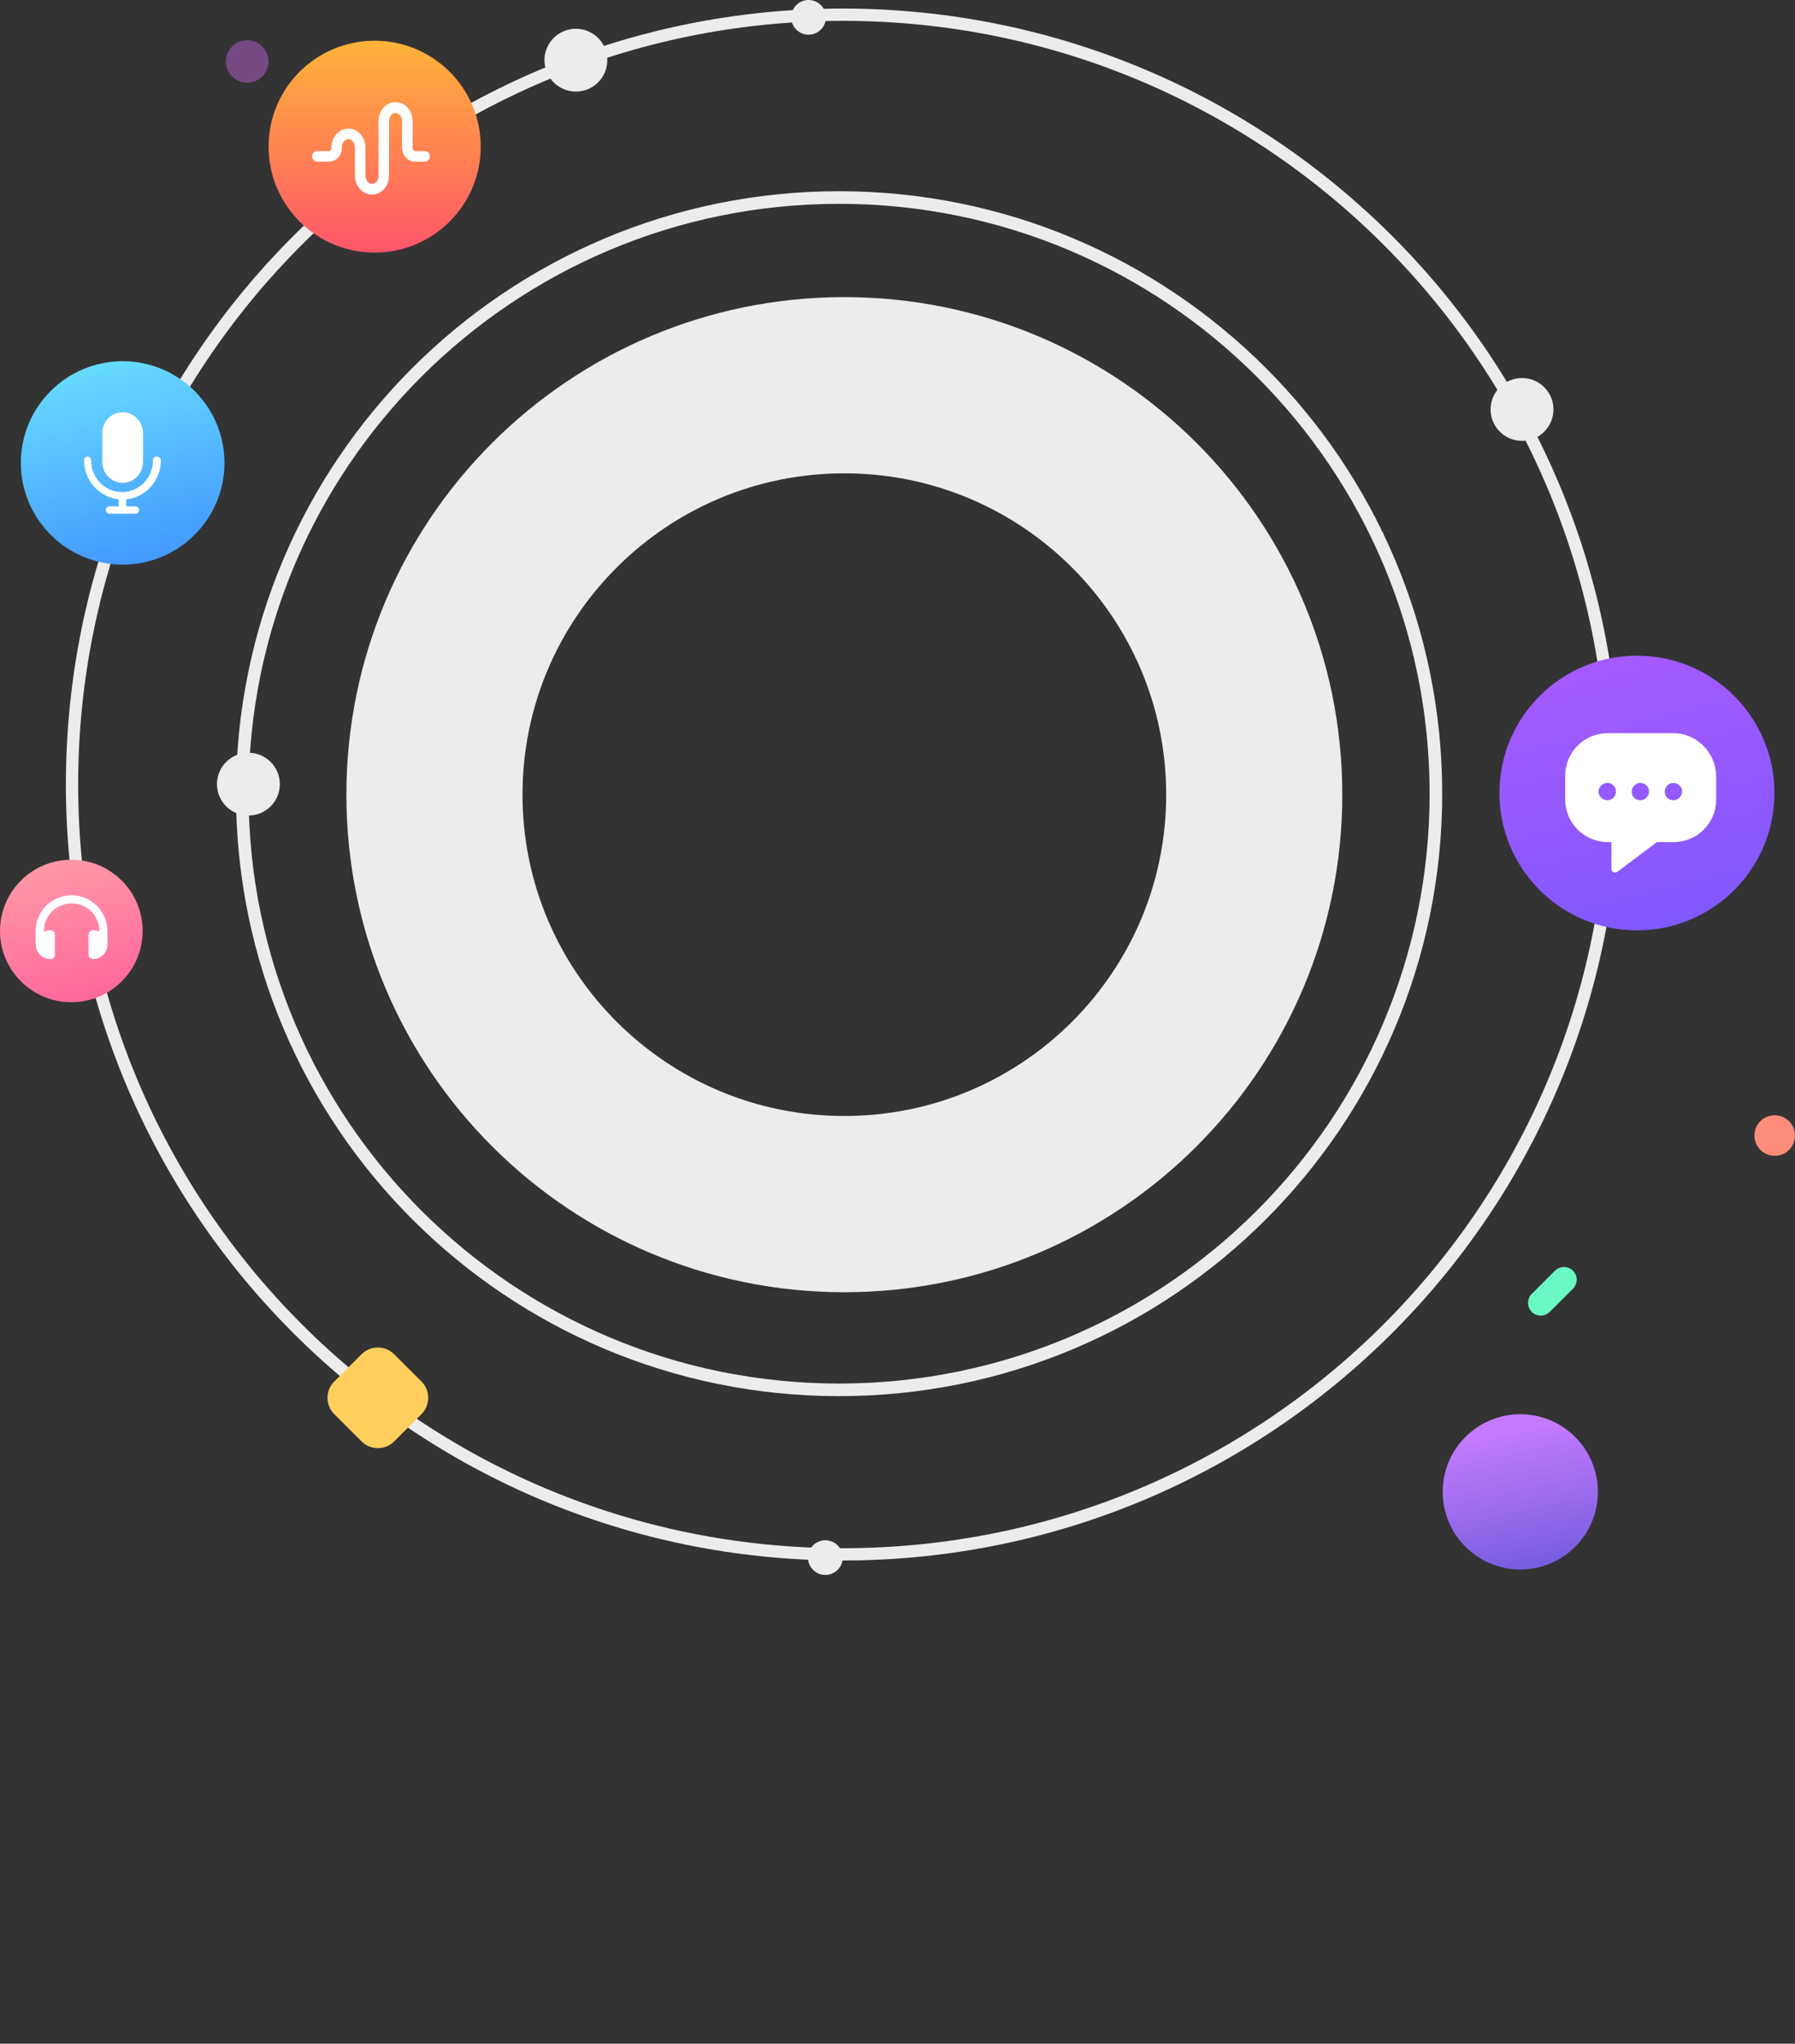 <svg width="370" height="421" viewBox="0 0 370 421" fill="none" xmlns="http://www.w3.org/2000/svg">
<rect x="0" y="0" width="370" height="421" fill="#333333" stroke="none"/>
<g clip-path="url(#clip0_6:4)">
<path d="M174.043 248.043C220.707 248.043 258.534 210.281 258.534 163.699C258.534 117.117 220.707 79.355 174.043 79.355C127.38 79.355 89.553 117.117 89.553 163.699C89.553 210.281 127.38 248.043 174.043 248.043Z" stroke="#ECECEC" stroke-width="36.304"/>
<path d="M173.708 320.194C261.443 320.194 332.566 249.194 332.566 161.612C332.566 74.029 261.443 3.029 173.708 3.029C85.973 3.029 14.849 74.029 14.849 161.612C14.849 249.194 85.973 320.194 173.708 320.194Z" stroke="#ECECEC" stroke-width="2.529"/>
<path d="M172.96 286.304C240.903 286.304 295.981 231.321 295.981 163.496C295.981 95.672 240.903 40.689 172.96 40.689C105.018 40.689 49.939 95.672 49.939 163.496C49.939 231.321 105.018 286.304 172.96 286.304Z" stroke="#ECECEC" stroke-width="2.595"/>
<path d="M25.283 116.312C36.864 116.312 46.271 106.921 46.271 95.361C46.271 83.8 36.864 74.409 25.283 74.409C13.703 74.409 4.295 83.794 4.295 95.354C4.295 106.915 13.703 116.312 25.283 116.312Z" fill="url(#paint0_linear_6:4)"/>
<path fill-rule="evenodd" clip-rule="evenodd" d="M25.283 99.465C22.977 99.465 21.077 97.524 21.077 95.177V89.214C21.077 86.823 22.933 84.926 25.283 84.926C27.589 84.926 29.49 86.868 29.49 89.214V95.177C29.49 97.524 27.589 99.465 25.283 99.465ZM33.158 94.817C33.158 99.016 30.035 102.494 26.012 102.855V104.303H27.957C28.362 104.303 28.679 104.663 28.679 105.068C28.679 105.473 28.362 105.833 27.957 105.833H22.527C22.122 105.833 21.805 105.473 21.805 105.068C21.805 104.663 22.122 104.303 22.527 104.303H24.472V102.855C20.494 102.45 17.326 99.016 17.326 94.817C17.326 94.412 17.643 94.052 18.049 94.052C18.454 94.052 18.771 94.412 18.771 94.817C18.771 98.428 21.622 101.362 25.15 101.362C28.679 101.362 31.53 98.428 31.53 94.817C31.53 94.412 31.846 94.052 32.252 94.052C32.841 94.045 33.158 94.406 33.158 94.817Z" fill="white"/>
<path d="M14.704 206.456C22.813 206.456 29.407 199.872 29.407 191.778C29.407 183.683 22.813 177.099 14.704 177.099C6.595 177.099 0 183.683 0 191.778C0 199.872 6.595 206.456 14.704 206.456Z" fill="url(#paint1_linear_6:4)"/>
<path d="M22.135 191.581C22.008 187.585 18.739 184.423 14.735 184.423C10.732 184.423 7.463 187.616 7.336 191.581V194.257C7.336 194.383 7.368 194.484 7.399 194.611C7.399 196.255 8.755 197.577 10.402 197.577C10.922 197.577 11.308 197.159 11.308 196.641V192.543C11.308 192.024 10.922 191.607 10.402 191.607C9.952 191.607 9.496 191.733 9.078 191.929V191.575C9.173 188.508 11.695 186.092 14.767 186.092C17.84 186.092 20.355 188.514 20.456 191.575V191.898C20.038 191.702 19.613 191.607 19.164 191.607C18.904 191.607 18.676 191.702 18.517 191.898C18.353 192.062 18.258 192.315 18.258 192.543V196.641C18.258 196.9 18.353 197.128 18.517 197.286C18.682 197.45 18.936 197.577 19.164 197.577C20.811 197.577 22.103 196.255 22.135 194.611C22.135 194.611 22.135 194.547 22.135 194.516C22.166 194.453 22.166 194.351 22.166 194.288L22.135 191.581Z" fill="white"/>
<path d="M337.419 191.657C353.073 191.657 365.762 178.99 365.762 163.363C365.762 147.737 353.073 135.07 337.419 135.07C321.765 135.07 309.076 147.737 309.076 163.363C309.076 178.99 321.765 191.657 337.419 191.657Z" fill="url(#paint2_linear_6:4)"/>
<path d="M344.907 151.032H331.413C326.554 151.032 322.639 154.94 322.639 159.79V164.711C322.639 169.561 326.554 173.469 331.413 173.469H332.154V178.99C332.154 179.262 332.287 179.528 332.56 179.667C332.832 179.8 333.098 179.737 333.371 179.597L341.536 173.469H344.976C349.835 173.469 353.751 169.561 353.751 164.711V159.79C353.617 154.94 349.702 151.032 344.907 151.032ZM344.907 161.277C345.648 161.277 346.256 161.681 346.592 162.352C346.864 163.028 346.725 163.768 346.186 164.306C345.648 164.843 344.907 164.983 344.229 164.711C343.551 164.439 343.152 163.768 343.152 163.092C343.152 162.617 343.355 162.149 343.69 161.814C343.963 161.479 344.438 161.277 344.907 161.277ZM338.097 161.277C338.838 161.277 339.446 161.681 339.782 162.352C340.054 163.028 339.915 163.768 339.376 164.306C338.838 164.843 338.097 164.983 337.419 164.711C336.741 164.439 336.342 163.768 336.342 163.092C336.342 162.617 336.544 162.149 336.88 161.814C337.216 161.479 337.621 161.277 338.097 161.277ZM331.343 164.843C330.602 164.843 329.994 164.439 329.658 163.768C329.322 163.092 329.525 162.352 330.064 161.814C330.602 161.277 331.343 161.137 332.021 161.409C332.699 161.681 333.098 162.352 333.098 163.092C333.098 164.034 332.287 164.843 331.343 164.843Z" fill="white"/>
<path d="M77.225 52.035C89.305 52.035 99.087 42.264 99.087 30.21C99.087 18.156 89.299 8.386 77.225 8.386C65.15 8.386 55.362 18.144 55.362 30.204C55.362 42.264 65.144 52.035 77.225 52.035Z" fill="url(#paint3_linear_6:4)"/>
<path fill-rule="evenodd" clip-rule="evenodd" d="M87.551 31.146H85.523C85.321 31.146 85.048 30.811 85.048 30.406V24.948C85.048 22.792 83.496 21.04 81.539 21.04C79.581 21.04 78.029 22.792 78.029 24.948V32.221V36.193C78.029 37.135 77.421 37.875 76.68 37.875C75.939 37.875 75.33 37.065 75.33 36.193V32.221V30.4C75.33 28.243 73.778 26.492 71.821 26.492C69.863 26.492 68.311 28.243 68.311 30.4C68.311 30.805 68.039 31.14 67.836 31.14H65.41C64.802 31.14 64.333 31.614 64.333 32.215C64.333 32.822 64.808 33.29 65.41 33.29H67.836C69.318 33.29 70.465 32.013 70.465 30.393C70.465 29.451 71.073 28.642 71.814 28.642C72.556 28.642 73.164 29.451 73.164 30.393V32.215V36.186C73.164 38.343 74.716 40.095 76.673 40.095C78.631 40.095 80.183 38.343 80.183 36.186V32.215V24.942C80.183 24 80.791 23.26 81.532 23.26C82.274 23.26 82.882 24.07 82.882 24.942V30.4C82.882 32.019 84.098 33.296 85.511 33.296H87.538C88.146 33.296 88.615 32.822 88.615 32.221C88.697 31.62 88.159 31.146 87.551 31.146Z" fill="white"/>
<path d="M51.206 167.999C54.786 167.999 57.687 165.103 57.687 161.53C57.687 157.956 54.786 155.06 51.206 155.06C47.627 155.06 44.726 157.956 44.726 161.53C44.726 165.103 47.627 167.999 51.206 167.999Z" fill="#ECECEC"/>
<path d="M313.732 90.814C317.311 90.814 320.213 87.917 320.213 84.344C320.213 80.771 317.311 77.875 313.732 77.875C310.153 77.875 307.251 80.771 307.251 84.344C307.251 87.917 310.153 90.814 313.732 90.814Z" fill="#ECECEC"/>
<path d="M118.707 18.865C122.286 18.865 125.187 15.968 125.187 12.395C125.187 8.822 122.286 5.926 118.707 5.926C115.127 5.926 112.226 8.822 112.226 12.395C112.226 15.968 115.127 18.865 118.707 18.865Z" fill="#ECECEC"/>
<path d="M166.669 7.146C168.646 7.146 170.249 5.546 170.249 3.573C170.249 1.6 168.646 0 166.669 0C164.693 0 163.09 1.6 163.09 3.573C163.09 5.546 164.693 7.146 166.669 7.146Z" fill="#ECECEC"/>
<path d="M170.128 324.438C172.105 324.438 173.708 322.838 173.708 320.865C173.708 318.891 172.105 317.292 170.128 317.292C168.152 317.292 166.549 318.891 166.549 320.865C166.549 322.838 168.152 324.438 170.128 324.438Z" fill="#ECECEC"/>
<path d="M81.229 278.953L86.899 284.613C88.723 286.434 88.723 289.463 86.899 291.284L81.229 296.945C79.404 298.766 76.37 298.766 74.546 296.945L68.876 291.284C67.051 289.463 67.051 286.434 68.876 284.613L74.546 278.953C76.37 277.131 79.411 277.131 81.229 278.953Z" fill="#FFCF5D"/>
<path d="M324.235 261.766C325.249 262.778 325.249 264.46 324.235 265.472L319.446 270.253C318.432 271.265 316.747 271.265 315.734 270.253C314.72 269.241 314.72 267.559 315.734 266.547L320.523 261.766C321.537 260.761 323.222 260.761 324.235 261.766Z" fill="#6AF9C2"/>
<path d="M365.819 238.095C368.144 238.095 370 236.242 370 233.921C370 231.6 368.144 229.747 365.819 229.747C363.494 229.747 361.638 231.6 361.638 233.921C361.638 236.242 363.494 238.095 365.819 238.095Z" fill="#FE8C7A"/>
<path opacity="0.4" d="M50.953 17.043C53.379 17.043 55.337 15.089 55.337 12.667C55.337 10.245 53.379 8.291 50.953 8.291C48.527 8.291 46.569 10.245 46.569 12.667C46.569 15.089 48.52 17.043 50.953 17.043Z" fill="#DB6BFF"/>
<path d="M313.376 323.314C322.209 323.314 329.369 316.154 329.369 307.321C329.369 298.489 322.209 291.329 313.376 291.329C304.543 291.329 297.383 298.489 297.383 307.321C297.383 316.154 304.543 323.314 313.376 323.314Z" fill="url(#paint4_linear_6:4)"/>
</g>
<defs>
<linearGradient id="paint0_linear_6:4" x1="18.105" y1="67.077" x2="33.5" y2="127.93" gradientUnits="userSpaceOnUse">
<stop stop-color="#6EE8FF"/>
<stop offset="1" stop-color="#3885FF"/>
</linearGradient>
<linearGradient id="paint1_linear_6:4" x1="9.738" y1="172.223" x2="20.448" y2="214.556" gradientUnits="userSpaceOnUse">
<stop stop-color="#FFA1AA"/>
<stop offset="1" stop-color="#FF5997"/>
</linearGradient>
<linearGradient id="paint2_linear_6:4" x1="327.859" y1="125.706" x2="348.496" y2="207.276" gradientUnits="userSpaceOnUse">
<stop stop-color="#AC5AFF"/>
<stop offset="1" stop-color="#7659FF"/>
</linearGradient>
<linearGradient id="paint3_linear_6:4" x1="77.224" y1="8.379" x2="77.224" y2="83.997" gradientUnits="userSpaceOnUse">
<stop stop-color="#FFB339"/>
<stop offset="1" stop-color="#FF128E"/>
</linearGradient>
<linearGradient id="paint4_linear_6:4" x1="310.691" y1="294.394" x2="320.381" y2="341.036" gradientUnits="userSpaceOnUse">
<stop stop-color="#C57BFF"/>
<stop offset="1" stop-color="#454BCB"/>
</linearGradient>
<clipPath id="clip0_6:4">
<rect width="370" height="421" fill="white"/>
</clipPath>
</defs>
</svg>
